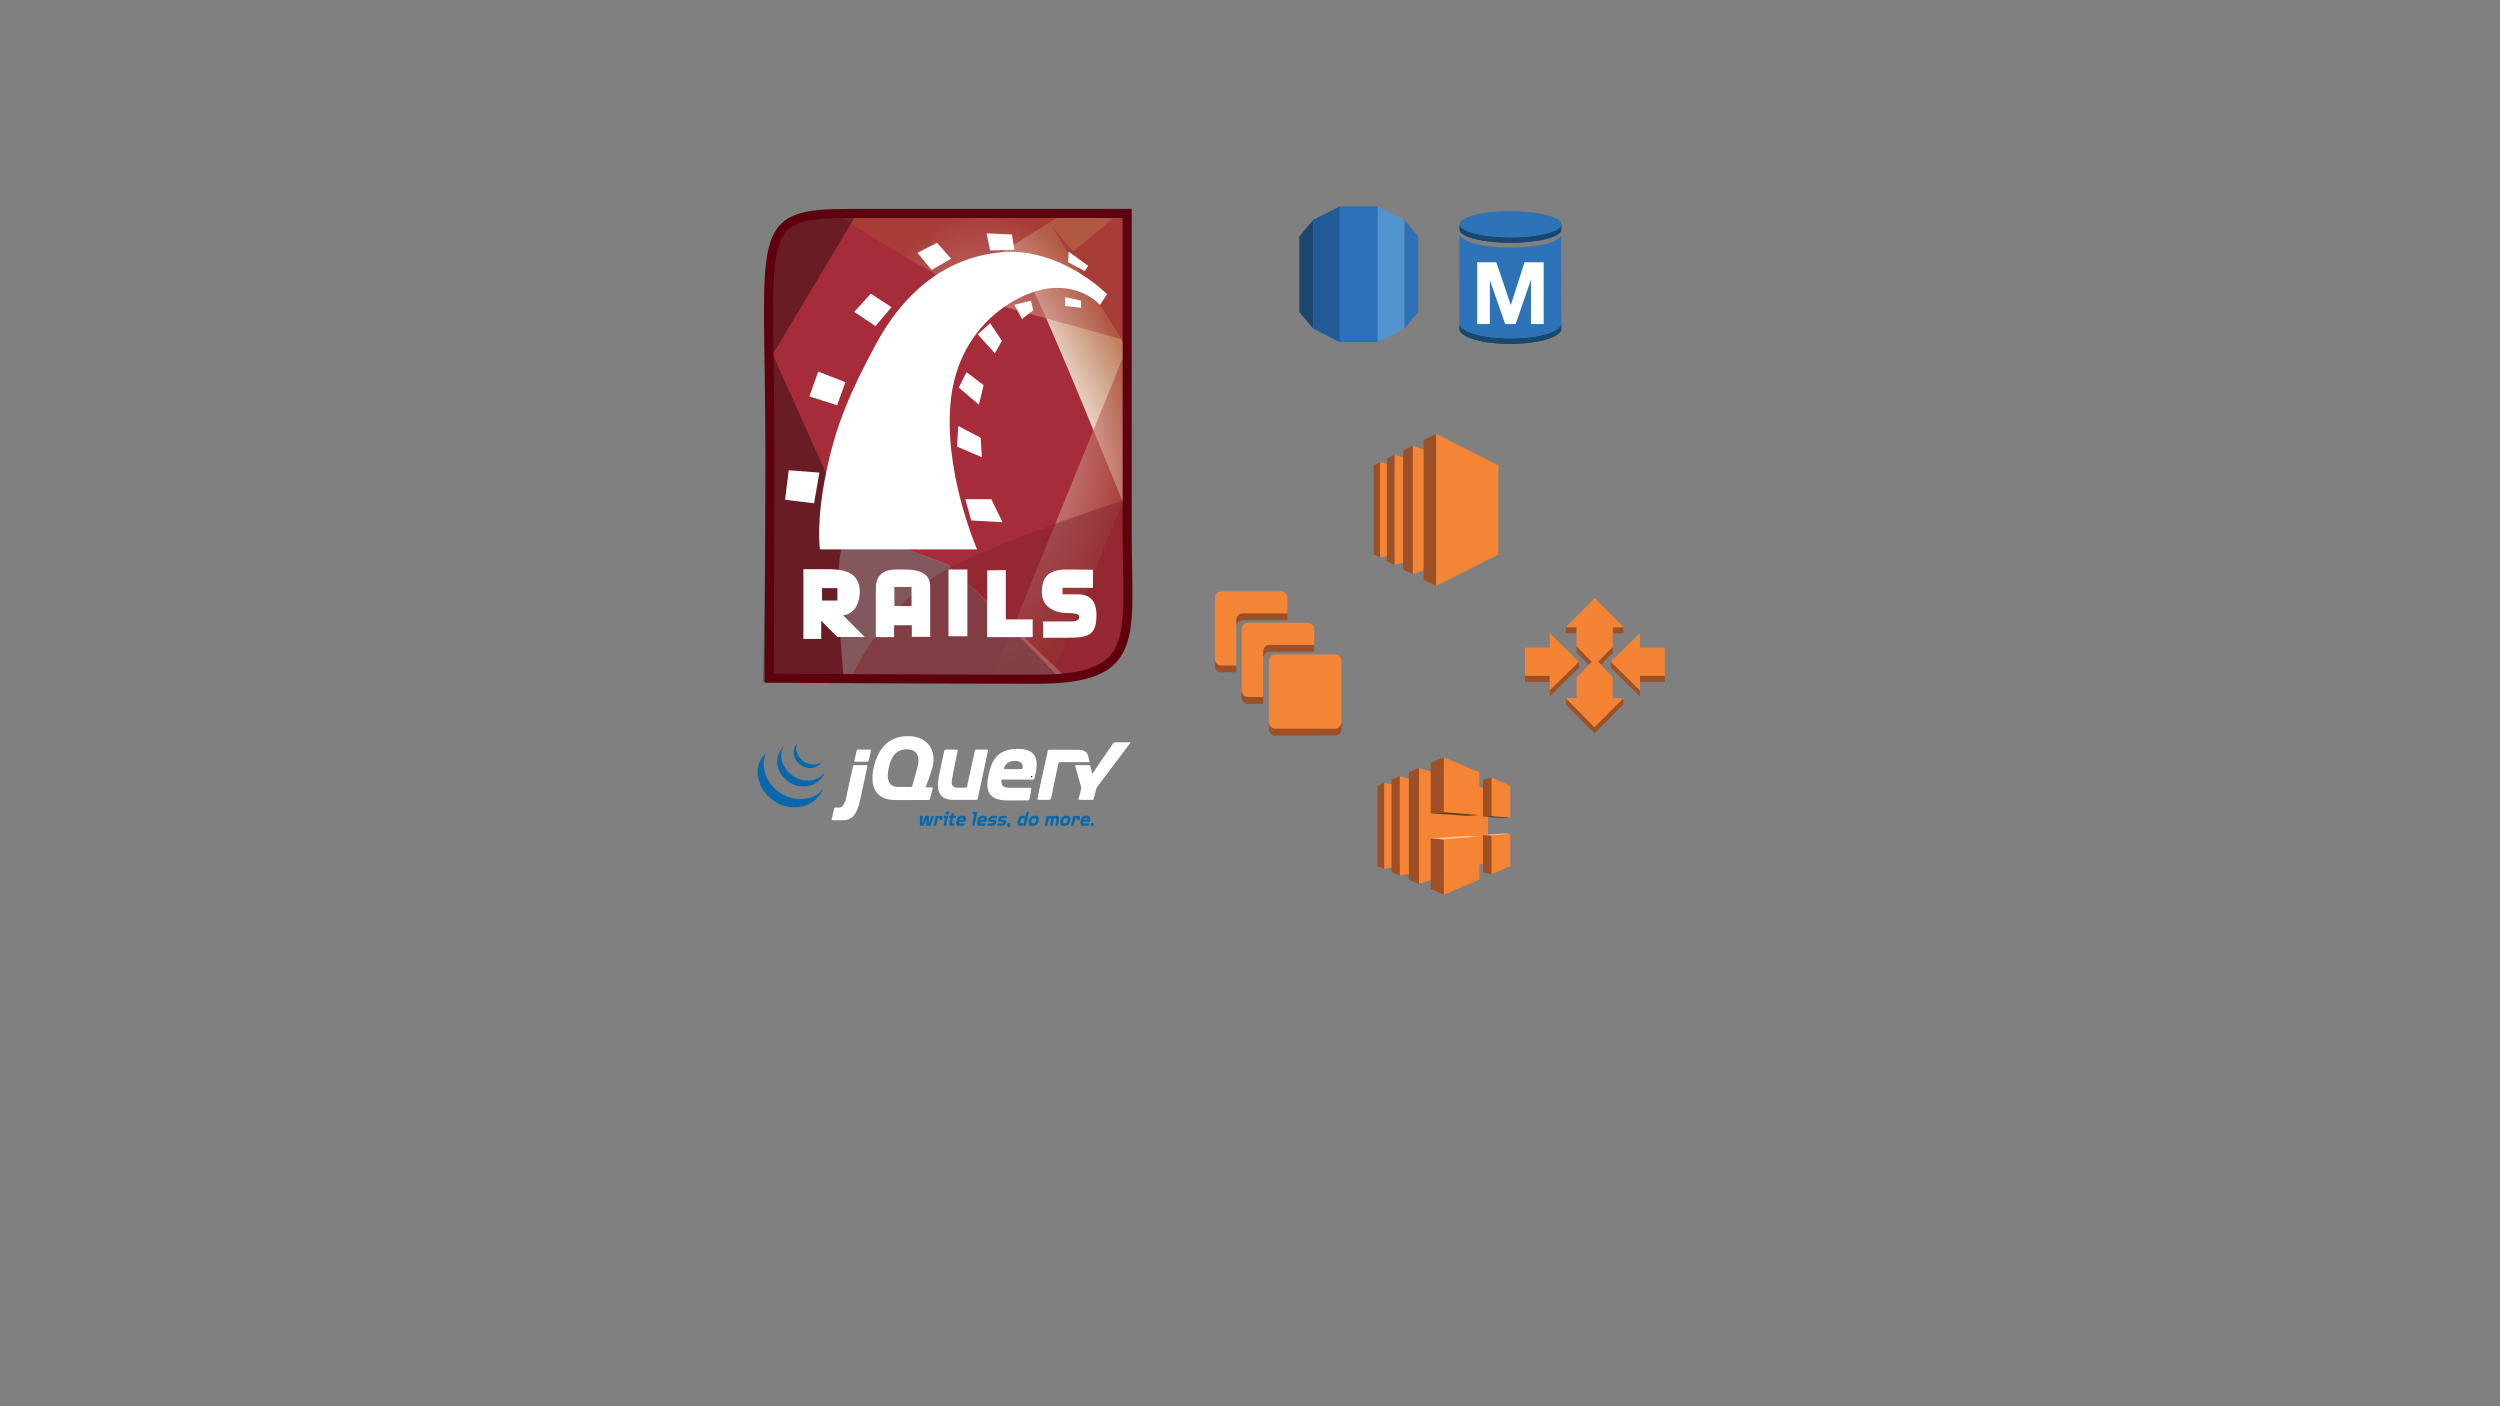 <?xml version="1.0" encoding="UTF-8" standalone="no"?>
<!-- Generator: Adobe Illustrator 13.0.0, SVG Export Plug-In . SVG Version: 6.00 Build 14948)  -->

<svg
   xmlns:dc="http://purl.org/dc/elements/1.1/"
   xmlns:cc="http://creativecommons.org/ns#"
   xmlns:rdf="http://www.w3.org/1999/02/22-rdf-syntax-ns#"
   xmlns:svg="http://www.w3.org/2000/svg"
   xmlns="http://www.w3.org/2000/svg"
   xmlns:sodipodi="http://sodipodi.sourceforge.net/DTD/sodipodi-0.dtd"
   xmlns:inkscape="http://www.inkscape.org/namespaces/inkscape"
   version="1.1"
   id="Layer_1"
   x="0px"
   y="0px"
   width="1280"
   height="720"
   viewBox="-68.5 -68.5 1280 720"
   enable-background="new -68.5 -68.5 397.5 673.5"
   xml:space="preserve"
   inkscape:version="0.91 r13725"
   sodipodi:docname="api-server-jquery.svg"><rect x="-68.5" y="-68.5" width="1280" height="720" fill="#808080" stroke="none"/><defs
     id="defs465"><linearGradient
       id="path3947_1_"
       gradientUnits="userSpaceOnUse"
       x1="-141.969"
       y1="1281.493"
       x2="-113.524"
       y2="1296.391"
       gradientTransform="matrix(1,0,0,-1,563.085,1821.03)"><stop
         offset="0"
         style="stop-color:#FFFFFF"
         id="stop293" /><stop
         offset="1"
         style="stop-color:#C0815E"
         id="stop295" /></linearGradient><radialGradient
       id="path3934_1_"
       cx="-158.798"
       cy="1311.47"
       r="48.53"
       gradientTransform="matrix(1,0,0,-1.582,563.085,2630.566)"
       gradientUnits="userSpaceOnUse"><stop
         offset="0"
         style="stop-color:#FFFFFF"
         id="stop300" /><stop
         offset="1"
         style="stop-color:#A94436"
         id="stop302" /></radialGradient></defs><sodipodi:namedview
     pagecolor="#000000"
     bordercolor="#666666"
     borderopacity="1"
     objecttolerance="10"
     gridtolerance="10"
     guidetolerance="10"
     inkscape:pageopacity="0"
     inkscape:pageshadow="2"
     inkscape:window-width="1373"
     inkscape:window-height="892"
     id="namedview463"
     showgrid="false"
     inkscape:zoom="0.95833333"
     inkscape:cx="640"
     inkscape:cy="360"
     inkscape:window-x="208"
     inkscape:window-y="130"
     inkscape:window-maximized="0"
     inkscape:current-layer="Layer_1"
     showguides="true"
     inkscape:guide-bbox="true" /><g
     id="g3519"
     transform="matrix(0.781,0,0,0.781,250.004,8.156)"><g
       transform="matrix(1.554,0,0,1.554,-265.751,-50.395)"
       id="g4613"><rect
         style="fill:#9d5125"
         x="569.146"
         y="233.872"
         pointer-events="none"
         width="4.53"
         height="2.56"
         id="rect61" /><rect
         style="fill:#9d5125"
         x="588.906"
         y="233.872"
         pointer-events="none"
         width="4.521"
         height="2.56"
         id="rect63" /><path
         inkscape:connector-curvature="0"
         style="fill:#9d5125"
         pointer-events="none"
         d="m 588.906,242.092 0,2.562 -6.119,6.33 0,-2.57 6.119,-6.322 z"
         id="path65" /><path
         inkscape:connector-curvature="0"
         style="fill:#9d5125"
         pointer-events="none"
         d="m 580.066,248.412 0,2.57 -6.39,-6.53 0,-2.57 6.39,6.53 z"
         id="path67" /><rect
         style="fill:#9d5125"
         x="600.396"
         y="254.362"
         pointer-events="none"
         width="10.49"
         height="2.57"
         id="rect69" /><rect
         style="fill:#9d5125"
         x="551.886"
         y="254.362"
         pointer-events="none"
         width="10.49"
         height="2.57"
         id="rect71" /><path
         inkscape:connector-curvature="0"
         style="fill:#9d5125"
         pointer-events="none"
         d="m 600.396,260.502 0,2.57 -12.32,-12.15 0,-2.57 12.32,12.15 z"
         id="path73" /><path
         inkscape:connector-curvature="0"
         style="fill:#f48334"
         pointer-events="none"
         d="m 562.376,236.342 12.32,12.14 -12.32,12.02 0,-6.14 -10.49,0 0,-11.89 10.49,0 0,-6.13 z"
         id="path75" /><path
         inkscape:connector-curvature="0"
         style="fill:#9d5125"
         pointer-events="none"
         d="m 574.696,248.482 0,2.57 -12.32,12.021 0,-2.57 12.32,-12.021 z"
         id="path77" /><path
         inkscape:connector-curvature="0"
         style="fill:#f48334"
         pointer-events="none"
         d="m 600.396,236.342 0,6.14 10.49,0 0,11.88 -10.49,0 0,6.14 -12.32,-12.15 12.32,-12.01 z"
         id="path79" /><path
         inkscape:connector-curvature="0"
         style="fill:#9d5125"
         pointer-events="none"
         d="m 593.436,263.812 0,2.57 -12.21,12.24 -0.57,-3.14 12.78,-11.67 z"
         id="path81" /><path
         inkscape:connector-curvature="0"
         style="fill:#9d5125"
         pointer-events="none"
         d="m 581.226,276.062 0,2.56 -12.08,-12.24 0,-2.57 12.08,12.25 z"
         id="path83" /><path
         inkscape:connector-curvature="0"
         style="fill:#f48334"
         pointer-events="none"
         d="m 581.356,221.622 12.08,12.25 -4.53,0 0,8.22 -6.119,6.32 6.119,6.5 0,8.9 4.53,0 -12.21,12.25 -12.08,-12.25 4.53,0 0,-8.8 6.39,-6.6 -6.39,-6.53 0,-8.01 -4.53,0 12.21,-12.25 z"
         id="path85" /></g><g
       transform="matrix(1.659,0,0,1.659,-349.438,76.093)"
       id="g4582"><path
         inkscape:connector-curvature="0"
         style="fill:#9d5025"
         pointer-events="none"
         d="m 492.506,182.922 0,2.7 -23.71,0 -0.99,-3.54 24.7,0.84 z"
         id="path145" /><path
         inkscape:connector-curvature="0"
         style="fill:#9d5025"
         pointer-events="none"
         d="m 473.556,137.342 0,2.69 -17.63,0 -2.47,-3.4 20.1,0.71 z"
         id="path147" /><path
         inkscape:connector-curvature="0"
         style="fill:#9d5025"
         pointer-events="none"
         d="m 455.926,137.342 0,2.69 c -0.97,0 -1.83,0.56 -2.26,1.36 l 0,-2.7 c 0.43,-0.8 1.29,-1.35 2.26,-1.35"
         id="path149" /><path
         inkscape:connector-curvature="0"
         style="fill:#9d5025"
         pointer-events="none"
         d="m 453.666,138.692 0,2.7 c -0.08,0.14 -0.15,0.29 -0.2,0.45 l 0,-2.688 c 0.05,-0.162 0.12,-0.312 0.2,-0.462"
         id="path151" /><path
         inkscape:connector-curvature="0"
         style="fill:#9d5025"
         pointer-events="none"
         d="m 453.466,139.152 0,2.688 c -0.04,0.14 -0.08,0.271 -0.1,0.41 l 0,-2.69 c 0.02,-0.138 0.06,-0.278 0.1,-0.408"
         id="path153" /><path
         inkscape:connector-curvature="0"
         style="fill:#9d5025"
         pointer-events="none"
         d="m 453.366,139.562 0,2.7 c -0.02,0.11 -0.02,0.24 -0.02,0.36 l 0,-2.69 c 0,-0.13 0.01,-0.25 0.02,-0.37"
         id="path155" /><path
         inkscape:connector-curvature="0"
         style="fill:#9d5025"
         pointer-events="none"
         d="m 455.926,137.342 0,2.69 c -1.42,0 -2.58,1.17 -2.58,2.59 l 0,-2.69 c 0,-1.42 1.16,-2.59 2.58,-2.59 z"
         id="path157" /><path
         inkscape:connector-curvature="0"
         style="fill:#9d5025"
         pointer-events="none"
         d="m 484.156,149.802 0,2.69 -17.81,0 -1.51,-3.07 19.32,0.38 z"
         id="path159" /><path
         inkscape:connector-curvature="0"
         style="fill:#9d5025"
         pointer-events="none"
         d="m 466.526,149.802 0,2.69 c -0.97,0 -1.82,0.55 -2.25,1.35 l 0,-2.7 c 0.43,-0.8 1.28,-1.34 2.25,-1.34"
         id="path161" /><path
         inkscape:connector-curvature="0"
         style="fill:#9d5025"
         pointer-events="none"
         d="m 464.276,151.142 0,2.7 c -0.08,0.14 -0.15,0.3 -0.2,0.45 l 0,-2.69 c 0.05,-0.16 0.12,-0.31 0.2,-0.46"
         id="path163" /><path
         inkscape:connector-curvature="0"
         style="fill:#9d5025"
         pointer-events="none"
         d="m 464.076,151.602 0,2.69 c -0.04,0.14 -0.08,0.28 -0.1,0.43 l 0,-2.7 c 0.02,-0.14 0.06,-0.28 0.1,-0.42"
         id="path165" /><path
         inkscape:connector-curvature="0"
         style="fill:#9d5025"
         pointer-events="none"
         d="m 463.976,152.022 0,2.7 c -0.02,0.12 -0.03,0.24 -0.03,0.37 l 0,-2.688 c 0,-0.132 0.01,-0.262 0.03,-0.382"
         id="path167" /><path
         inkscape:connector-curvature="0"
         style="fill:#9d5025"
         pointer-events="none"
         d="m 466.526,149.802 0,2.69 c -1.42,0 -2.58,1.17 -2.58,2.6 l 0,-2.688 c 0,-1.442 1.16,-2.602 2.58,-2.602 z"
         id="path169" /><path
         inkscape:connector-curvature="0"
         style="fill:#9d5025"
         pointer-events="none"
         d="m 453.346,157.942 0,2.688 -5.89,0 -0.92,-3.27 6.81,0.582 z"
         id="path171" /><path
         inkscape:connector-curvature="0"
         style="fill:#9d5025"
         pointer-events="none"
         d="m 447.456,157.942 0,2.688 c -1.41,0 -2.57,-1.15 -2.57,-2.58 l 0,-2.68 c 0,1.432 1.16,2.572 2.57,2.572"
         id="path173" /><path
         inkscape:connector-curvature="0"
         style="fill:#9d5025"
         pointer-events="none"
         d="m 447.456,157.942 0,2.688 c -1.41,0 -2.57,-1.15 -2.57,-2.58 l 0,-2.68 c 0,1.432 1.16,2.572 2.57,2.572 z"
         id="path175" /><rect
         style="fill:#9d5025"
         x="457.876"
         y="170.402"
         pointer-events="none"
         width="6.07"
         height="2.7"
         id="rect177" /><path
         inkscape:connector-curvature="0"
         style="fill:#9d5025"
         pointer-events="none"
         d="m 458.066,170.402 0,2.688 c -1.42,0 -2.57,-1.149 -2.57,-2.58 l 0,-2.7 c 0,1.432 1.15,2.592 2.57,2.592"
         id="path179" /><path
         inkscape:connector-curvature="0"
         style="fill:#9d5025"
         pointer-events="none"
         d="m 458.066,170.402 0,2.688 c -1.42,0 -2.57,-1.149 -2.57,-2.58 l 0,-2.7 c 0,1.432 1.15,2.592 2.57,2.592 z"
         id="path181" /><path
         inkscape:connector-curvature="0"
         style="fill:#9d5125"
         pointer-events="none"
         d="m 468.796,182.922 0,2.7 c -1.42,0 -2.57,-1.17 -2.57,-2.59 l 0,-2.69 c 0,1.42 1.15,2.58 2.57,2.58"
         id="path183" /><path
         inkscape:connector-curvature="0"
         style="fill:#9d5125"
         pointer-events="none"
         d="m 468.796,182.922 0,2.7 c -1.42,0 -2.57,-1.17 -2.57,-2.59 l 0,-2.69 c 0,1.42 1.15,2.58 2.57,2.58 z"
         id="path185" /><path
         inkscape:connector-curvature="0"
         style="fill:#9d5025"
         pointer-events="none"
         d="m 494.886,180.342 0,2.69 c 0,0.13 -0.01,0.25 -0.03,0.37 l 0,-2.69 c 0.02,-0.12 0.03,-0.25 0.03,-0.37"
         id="path187" /><path
         inkscape:connector-curvature="0"
         style="fill:#9d5025"
         pointer-events="none"
         d="m 494.856,180.712 0,2.69 c -0.02,0.14 -0.05,0.28 -0.09,0.42 l 0,-2.7 c 0.04,-0.13 0.07,-0.27 0.09,-0.41"
         id="path189" /><path
         inkscape:connector-curvature="0"
         style="fill:#9d5025"
         pointer-events="none"
         d="m 494.766,181.122 0,2.7 c -0.05,0.16 -0.12,0.31 -0.2,0.45 l 0,-2.69 c 0.08,-0.15 0.15,-0.3 0.2,-0.46"
         id="path191" /><path
         inkscape:connector-curvature="0"
         style="fill:#9d5025"
         pointer-events="none"
         d="m 494.566,181.582 0,2.69 c -0.43,0.8 -1.27,1.35 -2.24,1.35 l 0,-2.7 c 0.97,0 1.81,-0.54 2.24,-1.34"
         id="path193" /><path
         inkscape:connector-curvature="0"
         style="fill:#9d5025"
         pointer-events="none"
         d="m 494.886,180.342 0,2.69 c 0,1.42 -1.15,2.59 -2.56,2.59 l 0,-2.7 c 1.41,0 2.56,-1.16 2.56,-2.58 z"
         id="path195" /><path
         inkscape:connector-curvature="0"
         style="fill:#f58536"
         pointer-events="none"
         d="m 470.986,128.622 c 1.42,0 2.57,1.15 2.57,2.58 l 0,6.14 -17.63,0 c -1.42,0 -2.58,1.17 -2.58,2.59 l 0,18.01 -5.89,0 c -1.41,0 -2.57,-1.141 -2.57,-2.57 l 0,-24.17 c 0,-1.43 1.16,-2.58 2.57,-2.58 l 23.53,0 z"
         id="path197" /><path
         inkscape:connector-curvature="0"
         style="fill:#f58536"
         pointer-events="none"
         d="m 481.596,141.082 c 1.41,0 2.56,1.16 2.56,2.58 l 0,6.14 -17.63,0 c -1.42,0 -2.58,1.16 -2.58,2.6 l 0,18 -5.88,0 c -1.42,0 -2.58,-1.16 -2.58,-2.59 l 0,-24.15 c 0,-1.42 1.16,-2.58 2.58,-2.58 l 23.53,0 z"
         id="path199" /><path
         inkscape:connector-curvature="0"
         style="fill:#f58536"
         pointer-events="none"
         d="m 492.326,153.602 c 1.41,0 2.56,1.16 2.56,2.57 l 0,24.17 c 0,1.42 -1.15,2.58 -2.56,2.58 l -23.53,0 c -1.42,0 -2.57,-1.16 -2.57,-2.58 l 0,-24.17 c 0,-1.41 1.15,-2.57 2.57,-2.57 l 23.53,0 z"
         id="path201" /></g><g
       transform="matrix(1.554,0,0,1.554,-365.485,-89.098)"
       id="g4628"><path
         inkscape:connector-curvature="0"
         style="fill:#f58435"
         pointer-events="none"
         d="m 600.527,357.822 -29.15,9.149 0,-48.849 29.15,9.16 0,30.54 z"
         id="path203" /><path
         inkscape:connector-curvature="0"
         style="fill:#f58435"
         pointer-events="none"
         d="m 563.246,359.513 -6.57,1.27 0,-36.32 6.57,1.27 0,33.78 z"
         id="path205" /><path
         inkscape:connector-curvature="0"
         style="fill:#f58435"
         pointer-events="none"
         d="m 571.376,361.622 -8.13,1.98 0,-41.96 8.13,1.98 0,38 z"
         id="path207" /><path
         inkscape:connector-curvature="0"
         style="fill:#9d5025"
         pointer-events="none"
         d="m 567.106,319.952 4.271,-1.83 0,49 -4.271,-1.83 0,-45.34 z"
         id="path209" /><path
         inkscape:connector-curvature="0"
         style="fill:#9d5025"
         pointer-events="none"
         d="m 559.796,323.122 3.45,-1.48 0,41.961 -3.45,-1.48 0,-39.001 z"
         id="path211" /><path
         inkscape:connector-curvature="0"
         style="fill:#9d5025"
         pointer-events="none"
         d="m 556.676,324.462 -2.79,1.2 0,33.92 2.79,1.2 0,-36.32 z"
         id="path213" /><path
         inkscape:connector-curvature="0"
         style="fill:#9d5025"
         pointer-events="none"
         d="m 581.886,336.782 0,-23.16 -5.58,2.391 0,21.26 5.58,-0.491 z"
         id="path215" /><path
         inkscape:connector-curvature="0"
         style="fill:#9d5025"
         pointer-events="none"
         d="m 576.306,347.832 0,21.399 5.58,2.391 0,-23.3 -5.58,-0.49 z"
         id="path217" /><path
         inkscape:connector-curvature="0"
         style="fill:#f58435"
         pointer-events="none"
         d="m 596.825,338.042 0,-18.01 -14.939,-6.41 0,23.16 14.939,1.26 z"
         id="path219" /><path
         inkscape:connector-curvature="0"
         style="fill:#f58435"
         pointer-events="none"
         d="m 581.886,348.322 0,23.3 14.939,-6.41 0,-18.16 -14.939,1.27 z"
         id="path221" /><path
         inkscape:connector-curvature="0"
         style="fill:#f58435"
         pointer-events="none"
         d="m 609.886,339.172 0,-13.51 -7.96,-3.45 0,16.26 7.96,0.7 z"
         id="path223" /><path
         inkscape:connector-curvature="0"
         style="fill:#f58435"
         pointer-events="none"
         d="m 601.926,346.632 0,16.4 7.96,-3.45 0,-13.649 -7.96,0.699 z"
         id="path225" /><path
         inkscape:connector-curvature="0"
         style="fill:#6b3b19"
         pointer-events="none"
         d="m 596.825,338.042 -5.5,0.29 -15.02,-1.06 5.58,-0.49 14.94,1.26 z"
         id="path227" /><path
         inkscape:connector-curvature="0"
         style="fill:#fbbf92"
         pointer-events="none"
         d="m 596.825,347.052 -5.17,-0.279 -15.35,1.06 5.33,0.49 15.19,-1.271 z"
         id="path229" /><path
         inkscape:connector-curvature="0"
         style="fill:#9d5025"
         pointer-events="none"
         d="m 598.386,322.981 3.54,-0.77 0,16.26 -3.54,0.211 0,-15.701 z"
         id="path231" /><path
         inkscape:connector-curvature="0"
         style="fill:#9d5025"
         pointer-events="none"
         d="m 598.386,362.263 3.54,0.77 0,-16.4 -3.54,-0.211 0,15.841 z"
         id="path233" /><path
         inkscape:connector-curvature="0"
         style="fill:#fbbf92"
         pointer-events="none"
         d="m 609.886,345.933 -3.2,-0.141 -8.3,0.63 3.54,0.21 7.96,-0.699 z"
         id="path235" /><path
         inkscape:connector-curvature="0"
         style="fill:#6b3b19"
         pointer-events="none"
         d="m 609.886,339.172 -3.2,0.14 -8.3,-0.629 3.54,-0.211 7.96,0.7 z"
         id="path237" /></g><path
       id="path291"
       d="m 548.99,59.039 0,0.093 -0.047,-0.062 0.047,-0.031 z"
       pointer-events="none"
       style="fill:#19486f"
       inkscape:connector-curvature="0" /><path
       id="path293"
       d="m 615.773,48.844 0,3.559 c 0,0.109 0,0.218 -0.015,0.342 l 0,-3.544 c 0.015,-0.124 0.015,-0.233 0.015,-0.357"
       pointer-events="none"
       style="fill:#19486f"
       inkscape:connector-curvature="0" /><path
       id="path295"
       d="m 615.758,49.201 0,3.544 c -0.015,0.124 -0.062,0.249 -0.109,0.404 l 0,-3.544 c 0.047,-0.124 0.093,-0.28 0.109,-0.404"
       pointer-events="none"
       style="fill:#19486f"
       inkscape:connector-curvature="0" /><path
       id="path297"
       d="m 615.649,49.605 0,3.544 c -0.062,0.171 -0.14,0.357 -0.233,0.544 l 0,-3.559 c 0.093,-0.187 0.171,-0.342 0.233,-0.528"
       pointer-events="none"
       style="fill:#19486f"
       inkscape:connector-curvature="0" /><path
       id="path299"
       d="m 615.416,50.134 0,3.559 c -2.425,4.134 -16.272,7.305 -32.994,7.305 -18.402,0 -33.353,-3.87 -33.353,-8.595 l 0,-3.559 c 0,4.756 14.951,8.626 33.353,8.626 16.721,0 30.569,-3.202 32.994,-7.336"
       pointer-events="none"
       style="fill:#19486f"
       inkscape:connector-curvature="0" /><path
       id="path301"
       d="m 615.773,48.844 0,3.559 c 0,4.725 -14.92,8.595 -33.353,8.595 -18.402,0 -33.353,-3.87 -33.353,-8.595 l 0,-3.559 c 0,4.756 14.951,8.626 33.353,8.626 18.433,0 33.353,-3.87 33.353,-8.626 z"
       pointer-events="none"
       style="fill:#19486f"
       inkscape:connector-curvature="0" /><path
       id="path303"
       d="m 582.421,40.233 c 18.433,0 33.353,3.839 33.353,8.61 0,4.756 -14.92,8.626 -33.353,8.626 -18.402,0 -33.353,-3.87 -33.353,-8.626 0,-4.771 14.951,-8.61 33.353,-8.61 z"
       pointer-events="none"
       style="fill:#2e73b7"
       inkscape:connector-curvature="0" /><path
       id="path305"
       d="m 615.711,113.855 0,3.544 c 0,0.14 -0.015,0.28 -0.033,0.42 l 0,-3.528 c 0.017,-0.14 0.033,-0.295 0.033,-0.435"
       pointer-events="none"
       style="fill:#19486f"
       inkscape:connector-curvature="0" /><path
       id="path307"
       d="m 615.679,114.29 0,3.528 c -0.031,0.186 -0.076,0.389 -0.155,0.575 l 0,-3.559 c 0.081,-0.187 0.11,-0.357 0.155,-0.544"
       pointer-events="none"
       style="fill:#19486f"
       inkscape:connector-curvature="0" /><path
       id="path309"
       d="m 615.525,114.834 0,3.559 c -0.078,0.218 -0.155,0.435 -0.28,0.653 l 0,-3.528 c 0.124,-0.233 0.202,-0.451 0.28,-0.684"
       pointer-events="none"
       style="fill:#19486f"
       inkscape:connector-curvature="0" /><path
       id="path311"
       d="m 615.245,115.518 0,3.528 c -2.689,4.678 -16.414,8.237 -32.933,8.237 -18.417,0 -33.353,-4.414 -33.353,-9.838 l 0,-3.559 c 0,5.44 14.936,9.838 33.353,9.838 16.521,0 30.244,-3.528 32.933,-8.206"
       pointer-events="none"
       style="fill:#19486f"
       inkscape:connector-curvature="0" /><path
       id="path313"
       d="m 615.711,113.855 0,3.544 c -0.033,5.471 -14.982,9.885 -33.399,9.885 -18.417,0 -33.353,-4.414 -33.353,-9.838 l 0,-3.559 c 0,5.44 14.936,9.838 33.353,9.838 18.417,0 33.367,-4.398 33.399,-9.869 z"
       pointer-events="none"
       style="fill:#19486f"
       inkscape:connector-curvature="0" /><path
       id="path315"
       d="m 615.679,55.853 c -1.863,5.16 -14.934,8.253 -33.368,8.253 -18.355,0 -30.913,-3.512 -33.319,-8.517 l -0.033,58.297 c 0,5.44 14.936,9.838 33.353,9.838 18.419,0 33.368,-4.398 33.399,-9.869 l -0.033,-58.002 z"
       pointer-events="none"
       style="fill:#2e73b7"
       inkscape:connector-curvature="0" /><path
       id="path317"
       d="m 560.569,73.788 12.527,0 9.465,27.835 0.124,0 8.937,-27.835 12.542,0 0,40.502 -8.33,0 0,-28.706 -0.124,0 -9.916,28.706 -6.869,0 -9.9,-28.426 -0.124,0 0,28.426 -8.33,0 0,-40.502 z"
       pointer-events="none"
       style="fill:#ffffff"
       inkscape:connector-curvature="0" /><g
       transform="matrix(1.554,0,0,1.554,-311.897,15.101)"
       id="g4708"><g
         transform="matrix(0.371,0,0,0.371,386.089,86.471)"
         id="g4872"><path
           style="opacity:1;fill:#f58536"
           inkscape:connector-curvature="0"
           pointer-events="none"
           d="m 378.675,200.632 -16.547,3.818 0,-108.382 16.547,3.818 0,100.745 z"
           id="path27-1" /><path
           style="opacity:1;fill:#f58536"
           inkscape:connector-curvature="0"
           pointer-events="none"
           d="m 399.329,207.045 -20.653,5.932 0,-125.265 20.653,5.908 0,113.425 z"
           id="path29-8" /><path
           style="opacity:1;fill:#f58536"
           inkscape:connector-curvature="0"
           pointer-events="none"
           d="m 425.866,213.601 -26.537,9.822 0,-146.158 26.537,9.798 0,126.537 z"
           id="path31-1" /><path
           style="opacity:1;fill:#f58536"
           inkscape:connector-curvature="0"
           pointer-events="none"
           d="m 496.711,200.969 -70.846,35.807 0,-172.911 70.846,35.807 0,101.297 z"
           id="path33-2" /><path
           style="opacity:1;fill:#9d5025"
           inkscape:connector-curvature="0"
           pointer-events="none"
           d="m 411.721,70.997 14.145,-7.133 0,172.911 -14.145,-7.133 0,-158.646 z"
           id="path35" /><path
           style="opacity:1;fill:#9d5025"
           inkscape:connector-curvature="0"
           pointer-events="none"
           d="m 388.402,82.789 10.927,-5.524 0,146.11 -10.927,-5.524 0,-135.063 z"
           id="path37-8" /><path
           style="opacity:1;fill:#9d5025"
           inkscape:connector-curvature="0"
           pointer-events="none"
           d="m 369.958,92.107 8.718,-4.419 0,125.265 -8.718,-4.419 0,-116.427 z"
           id="path39-0" /><path
           style="opacity:1;fill:#9d5025"
           inkscape:connector-curvature="0"
           pointer-events="none"
           d="m 362.129,96.069 -7.109,3.578 0,101.345 7.109,3.578 0,-108.502 z"
           id="path41-6" /></g></g><g
       transform="matrix(0.515,0,0,0.515,22.464,-119.481)"
       id="g4960"><path
         id="path75-4"
         d="m 818.518,438.722 17.723,21.062 0,-138.615 -17.723,21.035 0,96.518 z"
         pointer-events="none"
         inkscape:connector-curvature="0"
         style="opacity:1;fill:#1a476f" /><path
         id="path77-3"
         d="m 836.242,459.781 33.838,17.149 0.024,-172.911 -33.862,17.099 0,138.663 z"
         pointer-events="none"
         inkscape:connector-curvature="0"
         style="opacity:1;fill:#205b98" /><path
         id="path79-4"
         d="m 969.816,342.204 -17.723,-21.038 0,138.615 17.723,-21.062 0,-96.516 z"
         pointer-events="none"
         inkscape:connector-curvature="0"
         style="opacity:1;fill:#2d72b8" /><path
         id="path81-7"
         d="m 918.233,476.93 33.862,-17.149 0,-138.663 -33.888,-17.099 0.026,172.911 z"
         pointer-events="none"
         inkscape:connector-curvature="0"
         style="opacity:1;fill:#5294cf" /><rect
         id="rect83"
         height="172.911"
         width="48.129"
         pointer-events="none"
         y="304.019"
         x="870.101"
         style="opacity:1;fill:#2d72b8" /></g></g><g
     id="g287"
     transform="matrix(1.543,0,0,1.543,233.569,-26.301)"><g
       id="layer1"
       transform="translate(-273.273,-435.955)"
       inkscape:groupmode="layer"
       inkscape:label="Red1"><path
         id="path3907"
         sodipodi:nodetypes="cszcszc"
         inkscape:connector-curvature="0"
         d="m 332.735,633.647 c 0,0 0.238,-37.322 0.238,-75.263 0,-73.488 -6.192,-78.962 26.781,-78.962 32.973,0 91.779,0 91.779,0 0,0 0,71.106 0,106 0,34.895 6.522,48.564 -30.148,48.564 -36.67,0 -88.65,-0.339 -88.65,-0.339 l 0,0 z"
         style="fill:#a62c39" /></g><g
       id="layer4"
       transform="translate(-273.273,-435.955)"
       inkscape:groupmode="layer"
       inkscape:label="Red2"><linearGradient
         id="linearGradient3531"
         gradientUnits="userSpaceOnUse"
         x1="-141.969"
         y1="1281.493"
         x2="-113.524"
         y2="1296.391"
         gradientTransform="matrix(1,0,0,-1,563.085,1821.03)"><stop
           offset="0"
           style="stop-color:#FFFFFF"
           id="stop3533" /><stop
           offset="1"
           style="stop-color:#C0815E"
           id="stop3535" /></linearGradient><path
         id="path3947"
         inkscape:connector-curvature="0"
         d="m 408.404,493.286 c 0,0 5.881,1.177 10.979,9.802 5.097,8.626 32.149,75.67 32.149,75.67 l 0,-54.498 -25.093,-40.775 7.058,8.626 13.33,-10.978 -17.251,-1.177 -21.172,13.33 z"
         style="fill:url(#path3947_1_)" /></g><g
       id="layer3"
       transform="translate(-273.273,-435.955)"
       inkscape:groupmode="layer"
       inkscape:label="Red3"><radialGradient
         id="radialGradient3539"
         cx="-158.798"
         cy="1311.47"
         r="48.53"
         gradientTransform="matrix(1,0,0,-1.582,563.085,2630.566)"
         gradientUnits="userSpaceOnUse"><stop
           offset="0"
           style="stop-color:#FFFFFF"
           id="stop3541" /><stop
           offset="1"
           style="stop-color:#A94436"
           id="stop3543" /></radialGradient><path
         id="path3934"
         inkscape:connector-curvature="0"
         enable-background="new    "
         d="m 356.258,480.348 c 0,0 38.815,25.876 57.635,30.974 18.819,5.097 38.423,10.585 38.423,10.585 l -44.696,109.78 19.212,0.784 25.092,-61.947 -0.783,-90.568 -94.883,0.392 z"
         style="opacity:0.668;fill:url(#path3934_1_)" /><path
         id="path3960"
         sodipodi:nodetypes="cccscc"
         inkscape:connector-curvature="0"
         d="m 392.33,596.008 40.377,38.835 -75.272,-1.588 c 0,0 -2.352,-23.916 -1.568,-36.463 0.784,-12.546 4.705,-12.546 4.705,-12.546 l 31.758,11.762 z"
         style="fill:#ffffff;fill-opacity:0.44" /></g><g
       id="layer5"
       transform="translate(-273.273,-435.955)"
       inkscape:groupmode="layer"
       inkscape:label="Red4"><path
         id="path3958"
         sodipodi:nodetypes="cccccccccc"
         inkscape:connector-curvature="0"
         d="m 429.576,634.04 -36.463,-37.639 -33.326,-12.547 -25.876,-57.634 27.445,-45.872 -18.427,-0.784 -7.449,7.057 -2.745,5.489 -1.96,142.714 98.801,-0.784 z"
         style="fill-opacity:0.362" /><path
         id="path3962"
         inkscape:connector-curvature="0"
         enable-background="new    "
         d="m 451.924,574.052 c 0,0 -36.854,11.763 -58.811,22.74 -21.956,10.979 -33.718,37.639 -33.718,37.639 0,0 47.048,-2.353 64.691,-1.568 17.643,0.785 25.877,0.784 27.445,-23.916 1.568,-24.7 0.393,-34.895 0.393,-34.895 l 0,0 z"
         style="opacity:0.5;fill:#83222d" /></g><g
       id="layer7"
       transform="translate(-273.273,-435.955)"
       inkscape:groupmode="layer"
       inkscape:label="RAILS"><path
         id="path3993"
         inkscape:connector-curvature="0"
         d="m 344.095,597.468 0,23.156 5.906,0 0,-6.031 5.375,5.375 9.062,0 -7.188,-7.188 c 0,0 5.17,-0.084 5.562,-7.562 0,-6.861 -5.177,-7.75 -11.156,-7.75 l -7.561,0 z m 6.187,6.282 5.094,0 0,4.125 -5.094,0 0,-4.125 z"
         style="fill:#ffffff" /><path
         id="path3997"
         inkscape:connector-curvature="0"
         d="m 375.845,597.562 c -3.234,-0.019 -7.719,0.281 -7.719,6.375 l 0,16.094 6.062,0 0,-3.938 5.875,0 0,3.844 6.094,0 0,-16.875 c 0,-5.293 -5.881,-5.5 -9.031,-5.5 -0.394,0 -0.82,0.003 -1.281,0 z m -1.563,5.813 5.688,0 0,6.344 -5.688,0 0,-6.344 z"
         style="fill:#ffffff" /><rect
         id="rect4001"
         x="392.231"
         y="597.577"
         width="6.272"
         height="22.152"
         style="fill:#ffffff" /><path
         id="path4003"
         inkscape:connector-curvature="0"
         d="m 405.072,597.871 0,22.152 15.094,0 0,-5.881 -8.919,0 0,-16.369 -6.175,0.098 z"
         style="fill:#ffffff" /><path
         id="path4005"
         sodipodi:nodetypes="ccccsssccsssssc"
         inkscape:connector-curvature="0"
         d="m 440.162,597.675 0,5.979 -10.096,0 0,2.156 c 0,0 2.059,0 4.312,0 2.253,0 6.959,-0.098 6.959,6.959 0,7.058 -3.234,7.45 -9.801,7.45 -6.568,0 -7.939,0 -7.939,0 l 0,-5.392 c 0,0 6.371,0 9.115,0 2.744,0 2.896,-0.894 2.896,-1.672 0,-0.778 -1.403,-1.141 -4.257,-1.141 -2.854,0 -8.146,-1.402 -8.146,-6.891 0,-5.489 2.744,-7.548 8.233,-7.548 5.489,0 8.724,0.099 8.724,0.1 l 0,0 z"
         style="fill:#ffffff" /></g><g
       id="layer6"
       transform="translate(-273.273,-435.955)"
       inkscape:groupmode="layer"
       inkscape:label="Logo (white part)"><path
         id="path3966"
         sodipodi:nodetypes="ccssccsszc"
         inkscape:connector-curvature="0"
         d="m 349.593,590.912 52.146,0 c 0,0 -11.566,-26.269 -8.626,-50.381 2.941,-24.112 21.956,-35.091 32.738,-36.267 10.781,-1.177 16.663,5.489 16.663,5.489 l 2.353,-3.529 c 0,0 -15.487,-15.683 -35.091,-13.918 -19.604,1.764 -33.13,14.702 -41.559,30.385 -8.43,15.684 -13.331,26.661 -16.663,43.128 -3.332,16.467 -1.961,25.093 -1.961,25.093 z"
         style="fill:#ffffff" /><path
         id="path3968"
         inkscape:connector-curvature="0"
         d="m 339.204,564.643 10.194,0.784 -1.765,10.193 -9.605,-1.176 1.176,-9.801 z"
         style="fill:#ffffff" /><path
         id="path3970"
         inkscape:connector-curvature="0"
         d="m 355.279,543.079 2.745,-7.645 -9.018,-3.529 -2.94,8.233 9.213,2.941 z"
         style="fill:#ffffff" /><path
         id="path3972"
         inkscape:connector-curvature="0"
         d="m 368.021,516.81 5.293,-6.272 -6.861,-4.509 -5.489,6.076 7.057,4.705 z"
         style="fill:#ffffff" /><path
         id="path3974"
         inkscape:connector-curvature="0"
         d="m 381.939,492.501 4.705,5.686 6.469,-3.725 -4.705,-5.293 -6.469,3.332 z"
         style="fill:#ffffff" /><path
         id="path3976"
         inkscape:connector-curvature="0"
         d="m 404.876,486.033 1.176,5.686 8.038,-0.196 -0.785,-5.097 -8.429,-0.393 z"
         style="fill:#ffffff" /><path
         id="path3978"
         inkscape:connector-curvature="0"
         d="m 432.125,492.11 -0.196,3.528 5.489,2.94 1.176,-1.764 -6.469,-4.704 z"
         style="fill:#ffffff" /><path
         id="path3980"
         inkscape:connector-curvature="0"
         d="m 430.948,507.205 0,2.94 5.293,0.588 0,-2.353 -5.293,-1.175 z"
         style="fill:#ffffff" /><path
         id="path3982"
         inkscape:connector-curvature="0"
         d="m 414.09,509.753 2.548,4.704 3.725,-2.94 -0.784,-3.137 -5.489,1.373 z"
         style="fill:#ffffff" /><path
         id="path3984"
         inkscape:connector-curvature="0"
         d="m 406.051,515.831 3.921,5.881 -2.353,4.116 -5.685,-6.272 4.117,-3.725 z"
         style="fill:#ffffff" /><path
         id="path3986"
         inkscape:connector-curvature="0"
         d="m 398.211,532.101 -2.549,5.097 6.665,5.686 1.568,-6.47 -5.684,-4.313 z"
         style="fill:#ffffff" /><path
         id="path3988"
         inkscape:connector-curvature="0"
         d="m 395.466,549.94 -0.392,6.861 8.233,3.529 -0.392,-6.47 -7.449,-3.92 z"
         style="fill:#ffffff" /><path
         id="path3990"
         inkscape:connector-curvature="0"
         d="m 397.818,574.249 1.961,7.058 10.39,0.588 -3.726,-7.646 -8.625,0 z"
         style="fill:#ffffff" /></g><g
       id="g3911"
       transform="translate(-273.273,-435.955)"
       inkscape:groupmode="layer"
       inkscape:label="Red.border"><path
         id="path3913"
         sodipodi:nodetypes="cszcszc"
         inkscape:connector-curvature="0"
         d="m 332.735,633.647 c 0,0 0.238,-37.322 0.238,-75.263 0,-73.488 -6.192,-78.962 26.781,-78.962 32.973,0 91.779,0 91.779,0 0,0 0,71.106 0,106 0,34.895 4.954,48.564 -30.148,48.564 -35.102,0 -88.65,-0.339 -88.65,-0.339 l 0,0 z"
         style="fill:none;stroke:#5e000e;stroke-width:3" /></g></g><g
     transform="matrix(1.326,0,0,1.326,-222.745,10.731)"
     id="g3579"><path
       d="m 470.396,237.172 10e-4,-0.001 -0.922,3.265 0.921,-3.264 0,0 z"
       id="path331"
       style="fill:#ffffff"
       inkscape:connector-curvature="0" /><path
       d="m 475.135,244.261 -1.016,-0.006 1.016,0.006 z"
       id="path333"
       style="fill:#131b28"
       inkscape:connector-curvature="0" /><path
       d="m 474.873,249.137 0,0 -6.081,0.022 6.081,-0.022 0,0 z"
       id="path335"
       style="fill:#131b28"
       inkscape:connector-curvature="0" /><path
       d="m 476.149,244.267 -1.016,-0.006 1.016,0.006 z"
       id="path337"
       style="fill:#131b28"
       inkscape:connector-curvature="0" /><path
       d="m 475.407,248.723 1.06,-4.041 -1.06,4.041 0,0 0,0 z"
       id="path339"
       style="fill:#131b28"
       inkscape:connector-curvature="0" /><path
       d="m 497.802,230.114 -1.974,9.279 1.974,-9.279 z"
       id="path341"
       style="fill:#ffffff"
       inkscape:connector-curvature="0" /><path
       d="m 492.728,230.114 -1.498,6.932 1.498,-6.932 0,0 z"
       id="path343"
       style="fill:#ffffff"
       inkscape:connector-curvature="0" /><path
       d="m 497.464,229.696 -4.221,0 c -0.234,0 -0.467,0.188 -0.517,0.417 l -1.499,6.933 -1.498,6.933 c -0.05,0.229 -0.282,0.416 -0.517,0.416 l -2.561,0 -0.427,0 c -2.955,0 -2.613,-2.044 -2.008,-4.845 0.006,-0.028 0.012,-0.056 0.018,-0.084 l 0.066,-0.353 c 0.005,-0.023 0.009,-0.045 0.013,-0.066 l 0.135,-0.719 0.145,-0.771 c 0.044,-0.232 0.111,-0.572 0.154,-0.785 l 0.682,-3.328 0.682,-3.329 c 0.047,-0.229 -0.106,-0.418 -0.341,-0.418 l -4.333,0 c -0.233,0 -0.466,0.188 -0.514,0.417 l -0.931,4.419 -0.932,4.419 c -0.001,0.001 -0.001,0.004 -0.002,0.006 l -0.086,0.411 c -1.073,4.898 -0.789,9.57 5.042,9.716 0.096,0.003 0.17,0.003 0.17,0.003 l 9.152,0 c 0.234,0 0.467,-0.188 0.516,-0.417 l 1.974,-9.279 1.974,-9.279 c 0.05,-0.229 -0.102,-0.417 -0.336,-0.417 l 0,0 z"
       id="path345"
       style="fill:#ffffff"
       inkscape:connector-curvature="0" /><path
       d="m 514.301,244.442 c 0.234,0 0.388,0.188 0.341,0.417 l -0.409,2.003"
       id="path347"
       style="fill:#131b28"
       inkscape:connector-curvature="0" /><path
       d="m 513.823,248.867 0.41,-2.004 -0.41,2.004 c 0,0 0,0 0,0 l 0,0 z"
       id="path349"
       style="fill:#131b28"
       inkscape:connector-curvature="0" /><path
       d="m 513.309,249.289 c 0.001,0 0.002,-0.001 0.002,-0.001 -1.242,0.01 -4.975,0.039 -7.779,0.039 3.414,-0.001 7.777,-0.038 7.777,-0.038 l 0,0 z"
       id="path351"
       style="fill:#131b28"
       inkscape:connector-curvature="0" /><path
       d="m 503.013,241.862 c -0.003,-0.219 0.246,-0.597 0.481,-0.597 l -0.527,-0.008 c -0.238,2.388 0.046,0.605 0.046,0.605 z"
       id="path353"
       style="fill:#131b28"
       inkscape:connector-curvature="0" /><path
       d="m 505.915,249.325 c -0.026,0 -0.054,0 -0.081,0 0.028,0 0.055,0 0.081,0 z"
       id="path355"
       style="fill:#131b28"
       inkscape:connector-curvature="0" /><path
       d="m 514.301,244.442 c 0.234,0 0.388,0.188 0.341,0.417 l -0.409,2.003 -0.067,0.327"
       id="path357"
       style="fill:#131b28"
       inkscape:connector-curvature="0" /><path
       d="m 507.914,249.321 -0.017,0 0.017,0 z"
       id="path359"
       style="fill:#131b28"
       inkscape:connector-curvature="0" /><path
       d="m 506.877,249.324 -0.06,0 0.06,0 z"
       id="path361"
       style="fill:#131b28"
       inkscape:connector-curvature="0" /><path
       d="m 506.561,249.325 c -0.033,0 -0.065,0 -0.099,0 0.034,0 0.066,0 0.099,0 z"
       id="path363"
       style="fill:#131b28"
       inkscape:connector-curvature="0" /><path
       d="m 506.24,249.325 -0.087,0 0.087,0 z"
       id="path365"
       style="fill:#131b28"
       inkscape:connector-curvature="0" /><path
       d="m 506.817,249.324 c -0.085,0 -0.171,0 -0.256,0 0.085,0 0.171,0 0.256,0 z"
       id="path367"
       style="fill:#131b28"
       inkscape:connector-curvature="0" /><path
       d="m 507.897,249.321 c -0.341,0.001 -0.682,0.002 -1.018,0.003 0.336,0 0.677,-0.002 1.018,-0.003 z"
       id="path369"
       style="fill:#131b28"
       inkscape:connector-curvature="0" /><path
       d="m 513.312,249.288 0,0 c -0.909,0.007 -3.158,0.024 -5.399,0.033 2.24,-0.009 4.489,-0.026 5.399,-0.033 z"
       id="path371"
       style="fill:#131b28"
       inkscape:connector-curvature="0" /><path
       d="m 513.823,248.868 0.344,-1.678 -0.344,1.678 c 0,0 0,0 0,0 l 0,0 z"
       id="path373"
       style="fill:#131b28"
       inkscape:connector-curvature="0" /><path
       d="m 506.462,249.325 -0.223,0 0.223,0 z"
       id="path375"
       style="fill:#131b28"
       inkscape:connector-curvature="0" /><path
       d="m 505.833,249.326 -0.302,0 0.302,0 z"
       id="path377"
       style="fill:#131b28"
       inkscape:connector-curvature="0" /><path
       d="m 506.152,249.325 -0.237,0 0.237,0 z"
       id="path379"
       style="fill:#131b28"
       inkscape:connector-curvature="0" /><path
       d="m 444.412,241.913 0.655,-2.907 -0.749,3.322 -0.72,3.384 0.631,-2.967 c 0.049,-0.229 0.131,-0.604 0.183,-0.832 l 0,0 z"
       id="path381"
       style="fill:#131b28"
       inkscape:connector-curvature="0" /><path
       d="m 452.259,229.647 -4.636,0 c -0.234,0 -0.469,0.188 -0.521,0.416 l -0.439,1.94 -0.439,1.94 c -0.052,0.229 0.098,0.416 0.332,0.416 l 4.671,0 c 0.234,0 0.467,-0.187 0.518,-0.416 l 0.425,-1.94 0.425,-1.938 0,0 c 0.049,-0.231 -0.101,-0.418 -0.336,-0.418 l 0,0 z"
       id="path383"
       style="fill:#ffffff"
       inkscape:connector-curvature="0" /><path
       d="m 451.25,236.1 0,0 -1.359,6.289 1.359,-6.289 z"
       id="path385"
       style="fill:#ffffff"
       inkscape:connector-curvature="0" /><path
       d="m 437.785,256.939 c 0,0 2.337,0.03 3.822,0.03 -1.128,0 -2.992,-0.02 -3.822,-0.03 -10e-4,0 0,0 0,0 l 0,0 z"
       id="path387"
       style="fill:#131b28"
       inkscape:connector-curvature="0" /><path
       d="m 445.723,236.1 -0.656,2.906 0.656,-2.906 z"
       id="path389"
       style="fill:#ffffff"
       inkscape:connector-curvature="0" /><path
       d="m 450.915,235.684 -4.672,0 c -0.233,0 -0.468,0.187 -0.52,0.416 l -0.656,2.906 -0.656,2.906 c -0.051,0.229 -0.134,0.604 -0.183,0.833 l -0.63,2.966 -0.631,2.967 c -0.049,0.229 -0.149,0.599 -0.225,0.82 0,0 -0.872,2.597 -2.34,2.567 -0.062,-0.001 -0.123,-0.002 -0.183,-0.003 -0.711,-0.013 -1.27,-0.023 -1.27,-0.023 l -0.001,0 c -0.234,-0.003 -0.47,0.179 -0.524,0.407 l -0.484,2.037 -0.483,2.035 c -0.055,0.228 0.093,0.416 0.325,0.42 0.832,0.01 2.695,0.03 3.823,0.03 3.665,0 5.598,-2.03 6.836,-7.874 l 1.449,-6.706 1.359,-6.29 c 0.051,-0.227 -0.1,-0.414 -0.334,-0.414 l 0,0 z"
       id="path391"
       style="fill:#ffffff"
       inkscape:connector-curvature="0" /><path
       d="m 517.278,249.088 c -0.233,0 -0.386,-0.188 -0.337,-0.418 l 3.515,-16.461"
       id="path393"
       style="fill:#ffffff"
       inkscape:connector-curvature="0" /><path
       d="m 522.163,248.67 1.421,-7.026 -1.421,7.026 z"
       id="path395"
       style="fill:#131b28"
       inkscape:connector-curvature="0" /><path
       d="m 516.993,248.879 c -0.029,-0.114 -0.012,-0.396 0.037,-0.625 l 1.668,-7.813 -1.757,8.23 c -0.049,0.229 0.103,0.417 0.337,0.417 l 0.427,0 c -0.235,0 -0.684,-0.093 -0.712,-0.209 l 0,0 z"
       id="path397"
       style="fill:#131b28"
       inkscape:connector-curvature="0" /><path
       d="m 521.885,248.995 c -0.128,0.051 -0.425,0.094 -0.659,0.094 l 0.427,0 c 0.234,0 0.465,-0.188 0.511,-0.418 l 0.085,-0.418 c -0.047,0.229 -0.237,0.69 -0.364,0.742 z"
       id="path399"
       style="fill:#131b28"
       inkscape:connector-curvature="0" /><path
       d="m 522.874,245.157 0.627,-3.101 c 0,0.002 0,0.005 -10e-4,0.006 l -0.626,3.095 0,0 z"
       id="path401"
       style="fill:#131b28"
       inkscape:connector-curvature="0" /><path
       d="m 536.741,233.312 0.193,0.8 c 0.054,0.229 -0.095,0.415 -0.328,0.415"
       id="path403"
       style="fill:#ffffff"
       inkscape:connector-curvature="0" /><path
       d="m 522.248,248.253 0.626,-3.095 -0.626,3.095 z"
       id="path405"
       style="fill:#131b28"
       inkscape:connector-curvature="0" /><path
       d="m 536.548,232.493 0.191,0.82 -0.191,-0.82 z"
       id="path407"
       style="fill:#ffffff"
       inkscape:connector-curvature="0" /><path
       d="m 523.501,242.056 c 0.046,-0.229 0.123,-0.601 0.172,-0.828 l 0.67,-3.139 -0.759,3.556 -0.083,0.411 0,0 z"
       id="path409"
       style="fill:#ffffff"
       inkscape:connector-curvature="0" /><path
       d="m 520.513,231.94 c -0.047,0.222 -0.106,0.501 -0.146,0.687 l -1.668,7.814 1.757,-8.231 0.057,-0.27 0,0 z"
       id="path411"
       style="fill:#ffffff"
       inkscape:connector-curvature="0" /><path
       d="m 536.933,234.112 -0.194,-0.8 -0.19,-0.82 -0.098,-0.415 c -0.379,-1.474 -1.493,-2.325 -3.911,-2.325 l -3.767,-0.004 -3.468,-0.004 -0.297,0 -3.604,0 c -0.234,0 -0.467,0.187 -0.515,0.417 l 0,0 -0.173,0.815 -0.204,0.963 -0.056,0.27 -1.757,8.231 -1.668,7.813 c -0.051,0.229 -0.066,0.511 -0.038,0.625 0.028,0.115 0.478,0.209 0.712,0.209 l 3.521,0 c 0.234,0 0.531,-0.042 0.658,-0.094 0.128,-0.052 0.316,-0.513 0.363,-0.742 l 0.626,-3.095 0.627,-3.095 c 0,-0.001 0,-0.004 10e-4,-0.006 l 0.083,-0.412 0.759,-3.556 0.671,-3.141 c 0.05,-0.228 0.28,-0.415 0.514,-0.416 l 11.077,-0.005 c 0.233,0.002 0.382,-0.184 0.328,-0.413 l 0,0 z"
       id="path413"
       style="fill:#ffffff"
       inkscape:connector-curvature="0" /><path
       d="m 551.193,226.88 c -0.234,0.001 -0.618,0.003 -0.854,0.003 l -3.545,0 c -0.234,0 -0.534,0.158 -0.667,0.352 l -7.84,11.485 c -0.132,0.194 -0.283,0.165 -0.335,-0.063 l -0.577,-2.531 c -0.052,-0.229 -0.287,-0.415 -0.521,-0.415 l -5.04,0 c -0.235,0 -0.374,0.184 -0.31,0.409 l 2.259,7.911 c 0.063,0.226 0.068,0.596 0.011,0.823 l -0.984,3.829 c -0.059,0.227 0.086,0.413 0.32,0.413 l 4.981,0 c 0.233,0 0.474,-0.186 0.531,-0.413 l 0.985,-3.829 c 0.058,-0.227 0.221,-0.566 0.362,-0.754 l 12.727,-16.892 c 0.142,-0.187 0.065,-0.339 -0.169,-0.338 l -1.334,0.01 0,0 z"
       id="path415"
       style="fill:#ffffff"
       inkscape:connector-curvature="0" /><path
       d="m 511.152,236.788 0,-0.004 c -0.03,0.254 -0.265,0.441 -0.499,0.441 l -6.39,0 c -0.221,0 -0.333,-0.15 -0.301,-0.335 0.002,-0.005 0.003,-0.01 0.007,-0.015 0,0 -0.003,0 -0.004,0.002 0.001,-0.007 0.001,-0.014 0.003,-0.021 0,0 0.013,-0.045 0.029,-0.108 0.61,-1.623 1.854,-2.688 4.189,-2.688 2.631,-0.002 3.145,1.283 2.966,2.728 l 0,0 z m -1.874,-7.375 c -8.203,0 -10.146,4.979 -11.236,10.003 -1.091,5.122 -0.996,9.91 7.49,9.91 l 0.302,0 c 0.026,0 0.055,0 0.081,0 l 0.237,0 0.088,0 0.223,0 c 0.032,0 0.065,0 0.099,0 0.085,0 0.17,-0.001 0.256,-0.001 l 0.061,0 c 0.336,0 0.676,-0.002 1.019,-0.003 l 0.017,0 c 2.241,-0.009 4.489,-0.026 5.4,-0.033 0.232,-0.003 0.461,-0.191 0.508,-0.418 l 0.344,-1.68 0.067,-0.327 0.409,-2.003 c 0.048,-0.23 -0.105,-0.418 -0.341,-0.418 l -7.63,0 c -3.034,0 -3.936,-0.806 -3.604,-3.177 l 12.197,0 -0.002,0.001 c 0.004,0 0.006,-0.001 0.009,-0.001 0.194,-0.004 0.373,-0.137 0.444,-0.315 0.014,-0.034 0.025,-0.07 0.029,-0.107 l -10e-4,0.001 c 1.811,-6.831 1.292,-11.432 -6.466,-11.432 l 0,0 z"
       id="path417"
       style="fill:#ffffff"
       inkscape:connector-curvature="0" /><path
       d="m 470.512,236.762 -0.116,0.409 c 0,0.001 0,0.001 0,0.001 l -0.921,3.264 -0.921,3.264 c -0.063,0.225 -0.307,0.41 -0.542,0.41 l -4.875,0 c -3.697,0 -4.598,-2.892 -3.697,-7.158 0.9,-4.363 2.665,-7.075 6.305,-7.35 4.972,-0.375 5.967,3.123 4.767,7.16 l 0,0 z m 3.343,7.096 c 0,0 2.298,-5.581 2.82,-8.804 0.712,-4.314 -1.448,-10.572 -9.793,-10.572 -8.297,0 -11.9,5.975 -13.274,12.469 -1.375,6.542 0.426,12.279 8.676,12.232 l 6.509,-0.024 6.082,-0.022 c 0.234,-0.002 0.474,-0.188 0.534,-0.414 l 1.06,-4.042 c 0.059,-0.227 -0.085,-0.413 -0.318,-0.415 l -1.016,-0.006 -1.016,-0.006 c -0.199,-0.001 -0.313,-0.13 -0.289,-0.301 0.003,-0.031 0.01,-0.062 0.025,-0.095 l 0,0 z"
       id="path419"
       style="fill:#ffffff"
       inkscape:connector-curvature="0" /><path
       d="m 514.928,240.124 c 0,0.154 -0.125,0.279 -0.279,0.279 -0.154,0 -0.28,-0.125 -0.28,-0.279 0,-0.154 0.126,-0.279 0.28,-0.279 0.154,0 0.279,0.124 0.279,0.279 z"
       id="path421"
       style="fill:#131b28"
       inkscape:connector-curvature="0" /><path
       d="m 410.499,232.868 c -2.29,3.292 -2.005,7.576 -0.255,11.075 0.041,0.084 0.085,0.166 0.128,0.249 0.027,0.052 0.054,0.106 0.082,0.157 0.016,0.031 0.034,0.062 0.051,0.091 0.029,0.056 0.061,0.109 0.091,0.163 0.055,0.096 0.11,0.191 0.167,0.287 0.032,0.052 0.063,0.104 0.096,0.157 0.063,0.102 0.128,0.203 0.194,0.304 0.027,0.043 0.054,0.086 0.082,0.127 0.092,0.136 0.185,0.271 0.281,0.405 0.002,0.003 0.005,0.007 0.008,0.011 0.015,0.021 0.031,0.042 0.047,0.063 0.084,0.115 0.17,0.228 0.256,0.34 0.032,0.041 0.064,0.082 0.097,0.123 0.077,0.098 0.156,0.194 0.236,0.291 0.03,0.037 0.061,0.073 0.091,0.108 0.107,0.127 0.217,0.253 0.329,0.376 0.002,0.002 0.005,0.005 0.007,0.007 0.005,0.006 0.009,0.009 0.013,0.014 0.109,0.12 0.222,0.236 0.335,0.353 0.035,0.036 0.071,0.072 0.107,0.108 0.088,0.088 0.177,0.175 0.268,0.262 0.036,0.035 0.072,0.071 0.109,0.104 0.12,0.114 0.242,0.225 0.366,0.333 0.002,0.002 0.004,0.004 0.006,0.005 0.021,0.019 0.043,0.037 0.063,0.055 0.109,0.095 0.221,0.188 0.333,0.281 0.046,0.037 0.092,0.073 0.138,0.11 0.092,0.073 0.185,0.146 0.277,0.217 0.05,0.038 0.099,0.075 0.148,0.113 0.103,0.075 0.207,0.15 0.312,0.224 0.038,0.027 0.075,0.054 0.113,0.08 0.011,0.007 0.021,0.015 0.031,0.022 0.099,0.068 0.2,0.134 0.302,0.2 0.044,0.029 0.087,0.059 0.131,0.087 0.156,0.099 0.314,0.196 0.474,0.29 0.043,0.025 0.087,0.049 0.131,0.074 0.117,0.068 0.235,0.134 0.355,0.2 0.064,0.035 0.131,0.068 0.196,0.101 0.085,0.044 0.169,0.089 0.255,0.132 0.02,0.009 0.039,0.019 0.059,0.028 0.034,0.017 0.069,0.033 0.104,0.05 0.134,0.063 0.268,0.126 0.403,0.187 0.029,0.013 0.057,0.025 0.085,0.038 0.155,0.068 0.312,0.133 0.471,0.195 0.038,0.016 0.075,0.03 0.114,0.045 0.146,0.057 0.295,0.112 0.443,0.165 0.019,0.006 0.037,0.013 0.056,0.019 0.163,0.058 0.328,0.11 0.495,0.162 0.039,0.012 0.079,0.024 0.119,0.036 0.169,0.051 0.336,0.112 0.511,0.144 11.079,2.021 14.297,-6.658 14.297,-6.658 -2.702,3.521 -7.501,4.45 -12.046,3.417 -0.172,-0.039 -0.34,-0.093 -0.508,-0.143 -0.042,-0.012 -0.084,-0.025 -0.126,-0.038 -0.164,-0.05 -0.327,-0.103 -0.489,-0.159 -0.021,-0.008 -0.044,-0.016 -0.066,-0.024 -0.146,-0.051 -0.288,-0.104 -0.431,-0.16 -0.041,-0.016 -0.081,-0.032 -0.121,-0.047 -0.156,-0.062 -0.312,-0.126 -0.465,-0.193 -0.032,-0.014 -0.062,-0.028 -0.093,-0.041 -0.133,-0.06 -0.263,-0.12 -0.393,-0.183 -0.037,-0.018 -0.075,-0.036 -0.113,-0.055 -0.103,-0.05 -0.203,-0.103 -0.304,-0.154 -0.067,-0.035 -0.136,-0.069 -0.202,-0.106 -0.123,-0.066 -0.244,-0.134 -0.364,-0.204 -0.04,-0.023 -0.081,-0.044 -0.122,-0.068 -0.16,-0.094 -0.318,-0.191 -0.475,-0.29 -0.043,-0.027 -0.085,-0.057 -0.127,-0.085 -0.113,-0.073 -0.227,-0.147 -0.337,-0.224 -0.037,-0.025 -0.073,-0.052 -0.108,-0.076 -0.107,-0.076 -0.214,-0.153 -0.319,-0.23 -0.048,-0.036 -0.095,-0.071 -0.141,-0.107 -0.097,-0.074 -0.192,-0.148 -0.288,-0.225 -0.043,-0.034 -0.086,-0.068 -0.128,-0.103 -0.121,-0.099 -0.24,-0.199 -0.358,-0.302 -0.012,-0.011 -0.025,-0.021 -0.039,-0.033 -0.127,-0.112 -0.252,-0.227 -0.376,-0.342 -0.036,-0.034 -0.071,-0.067 -0.106,-0.102 -0.092,-0.087 -0.182,-0.175 -0.271,-0.265 -0.035,-0.035 -0.071,-0.07 -0.105,-0.105 -0.113,-0.116 -0.224,-0.233 -0.332,-0.352 -0.006,-0.006 -0.011,-0.011 -0.017,-0.018 -0.114,-0.125 -0.227,-0.253 -0.337,-0.383 -0.029,-0.036 -0.059,-0.07 -0.088,-0.104 -0.082,-0.099 -0.163,-0.199 -0.242,-0.3 -0.03,-0.036 -0.06,-0.073 -0.089,-0.11 -0.096,-0.124 -0.188,-0.247 -0.279,-0.373 -2.524,-3.442 -3.431,-8.191 -1.414,-12.09"
       id="path423"
       style="fill:#0868ac"
       inkscape:connector-curvature="0" /><path
       d="m 417.612,230.093 c -1.657,2.384 -1.567,5.576 -0.275,8.097 0.217,0.423 0.461,0.833 0.733,1.223 0.248,0.356 0.523,0.779 0.853,1.065 0.119,0.131 0.244,0.26 0.372,0.386 0.032,0.033 0.065,0.064 0.098,0.097 0.124,0.12 0.25,0.238 0.38,0.353 0.006,0.004 0.01,0.01 0.016,0.014 0.001,10e-4 0.003,0.002 0.004,0.003 0.144,0.126 0.292,0.248 0.443,0.367 0.033,0.025 0.066,0.052 0.101,0.079 0.151,0.116 0.306,0.23 0.464,0.339 0.005,0.003 0.009,0.006 0.014,0.01 0.069,0.049 0.141,0.093 0.211,0.14 0.034,0.022 0.066,0.046 0.101,0.066 0.113,0.072 0.228,0.143 0.344,0.211 0.017,0.01 0.033,0.019 0.049,0.028 0.101,0.058 0.202,0.115 0.305,0.17 0.035,0.02 0.071,0.038 0.107,0.056 0.07,0.037 0.142,0.075 0.213,0.11 0.011,0.005 0.021,0.01 0.032,0.015 0.146,0.072 0.293,0.141 0.443,0.207 0.032,0.014 0.065,0.027 0.098,0.041 0.12,0.051 0.242,0.101 0.364,0.147 0.052,0.02 0.104,0.038 0.155,0.057 0.111,0.041 0.222,0.079 0.334,0.116 0.051,0.016 0.101,0.033 0.151,0.048 0.159,0.049 0.316,0.112 0.482,0.14 8.555,1.417 10.529,-5.169 10.529,-5.169 -1.78,2.563 -5.228,3.787 -8.906,2.832 -0.164,-0.043 -0.325,-0.09 -0.485,-0.14 -0.049,-0.015 -0.097,-0.031 -0.146,-0.047 -0.113,-0.037 -0.227,-0.076 -0.339,-0.117 -0.051,-0.019 -0.103,-0.038 -0.152,-0.057 -0.123,-0.047 -0.244,-0.096 -0.365,-0.147 -0.033,-0.014 -0.066,-0.027 -0.098,-0.042 -0.151,-0.066 -0.3,-0.135 -0.446,-0.208 -0.076,-0.037 -0.15,-0.076 -0.225,-0.114 -0.043,-0.022 -0.086,-0.044 -0.129,-0.067 -0.095,-0.051 -0.189,-0.105 -0.283,-0.159 -0.022,-0.013 -0.045,-0.025 -0.067,-0.039 -0.116,-0.068 -0.23,-0.138 -0.343,-0.209 -0.035,-0.022 -0.068,-0.046 -0.104,-0.069 -0.074,-0.048 -0.149,-0.098 -0.223,-0.147 -0.157,-0.109 -0.311,-0.223 -0.462,-0.338 -0.035,-0.028 -0.07,-0.055 -0.104,-0.083 -1.611,-1.271 -2.887,-3.009 -3.494,-4.979 -0.636,-2.043 -0.499,-4.337 0.604,-6.198"
       id="path425"
       style="fill:#0868ac"
       inkscape:connector-curvature="0" /><path
       d="m 423.592,228.02 c -0.977,1.438 -1.072,3.223 -0.395,4.81 0.715,1.685 2.179,3.007 3.888,3.634 0.071,0.026 0.142,0.049 0.213,0.073 0.031,0.01 0.062,0.021 0.094,0.03 0.101,0.032 0.2,0.068 0.305,0.088 4.724,0.912 6.004,-2.424 6.345,-2.915 -1.122,1.616 -3.008,2.003 -5.321,1.442 -0.184,-0.044 -0.384,-0.11 -0.561,-0.173 -0.226,-0.08 -0.448,-0.172 -0.665,-0.275 -0.41,-0.198 -0.802,-0.438 -1.165,-0.711 -2.071,-1.571 -3.357,-4.569 -2.006,-7.009"
       id="path427"
       style="fill:#0868ac"
       inkscape:connector-curvature="0" /><path
       d="m 476.79,256.016 -1.361,3.101 -1.504,0 0.124,-2.817 -1.106,2.817 -1.456,0 -0.038,-3.101 0.16,-0.766 1.031,0 -0.198,3.062 1.144,-3.062 1.438,0 -0.104,3.101 1.135,-3.101 0.897,0 -0.162,0.766 z"
       id="path429"
       style="fill:#0868ac"
       inkscape:connector-curvature="0" /><path
       d="m 479.162,256.934 c 0.133,-0.605 0.095,-0.719 -0.218,-0.719 l -0.473,0 -0.303,1.419 -0.463,1.482 -0.879,0 0.718,-3.364 0.104,-0.492 0.804,0 0.104,0.227 c 0,0 0.464,-0.273 0.917,-0.273 0.965,0 0.889,0.728 0.681,1.721 l -0.992,0 0,-0.001 z"
       id="path431"
       style="fill:#0868ac"
       inkscape:connector-curvature="0" /><path
       d="m 482.017,254.768 c -0.387,0 -0.633,-0.113 -0.538,-0.586 0.104,-0.473 0.406,-0.587 0.784,-0.587 0.378,0 0.634,0.114 0.529,0.587 -0.094,0.463 -0.396,0.586 -0.775,0.586 l 0,0 z m -0.415,4.349 -0.871,0 0.171,-1.512 0.303,-1.399 -0.605,-0.133 0.171,-0.822 1.653,0 -0.822,3.866 0,0 z"
       id="path433"
       style="fill:#0868ac"
       inkscape:connector-curvature="0" /><path
       d="m 485.373,256.071 -1.087,0.133 -0.312,1.475 c -0.086,0.407 -0.086,0.521 0.274,0.521 l 0.728,0 -0.151,0.775 c 0,0 -0.661,0.198 -0.945,0.198 -1.115,0 -1.106,-0.614 -0.907,-1.532 l 0.302,-1.446 -0.604,-0.132 0.179,-0.822 0.635,0 0.359,-0.975 0.86,0 -0.209,0.975 1.06,0 -0.182,0.83 0,0 z"
       id="path435"
       style="fill:#0868ac"
       inkscape:connector-curvature="0" /><path
       d="m 487.632,256.121 c -0.51,0 -0.775,0.265 -0.879,0.737 l 1.456,-0.123 c 0.067,-0.321 0,-0.614 -0.577,-0.614 z m -1.02,1.436 c -0.066,0.473 0.113,0.634 0.718,0.634 l 1.522,0 -0.151,0.718 c 0,0 -0.917,0.255 -1.598,0.255 -1.692,0 -1.712,-0.953 -1.493,-1.975 0.217,-1.003 0.604,-1.995 2.239,-1.995 1.58,0 1.655,0.955 1.268,2.363 l -2.505,0 0,0 z"
       id="path437"
       style="fill:#0868ac"
       inkscape:connector-curvature="0" /><path
       d="m 492.585,259.117 -0.869,0 0.17,-1.513 0.614,-2.874 -0.605,-0.142 0.18,-0.823 1.655,0 -1.145,5.352 0,0 z"
       id="path439"
       style="fill:#0868ac"
       inkscape:connector-curvature="0" /><path
       d="m 495.727,256.121 c -0.511,0 -0.775,0.265 -0.88,0.737 l 1.456,-0.123 c 0.067,-0.321 0,-0.614 -0.576,-0.614 l 0,0 z m -1.021,1.436 c -0.066,0.473 0.113,0.634 0.719,0.634 l 1.521,0 -0.15,0.718 c 0,0 -0.918,0.255 -1.599,0.255 -1.692,0 -1.711,-0.953 -1.493,-1.975 0.218,-1.003 0.605,-1.995 2.24,-1.995 1.579,0 1.654,0.955 1.268,2.363 l -2.506,0 0,0 z"
       id="path441"
       style="fill:#0868ac"
       inkscape:connector-curvature="0" /><path
       d="m 501.2,256.167 c 0,0 -1.106,0.009 -1.409,0.009 -0.644,0 -0.709,0.198 -0.756,0.406 l -0.038,0.189 2.042,0.151 c 0,0 0.009,0.652 -0.076,1.021 -0.122,0.615 -0.756,1.238 -1.899,1.238 -0.568,0 -1.484,-0.217 -1.484,-0.217 l 0.16,-0.747 1.408,0 c 0.625,0 0.71,-0.17 0.748,-0.34 l 0.047,-0.246 -2.004,-0.151 c 0,0 -0.076,-0.501 0.028,-1.002 0.151,-0.681 0.774,-1.267 1.919,-1.267 0.567,0 1.484,0.207 1.484,0.207 l -0.17,0.749 0,0 z"
       id="path443"
       style="fill:#0868ac"
       inkscape:connector-curvature="0" /><path
       d="m 505,256.167 c 0,0 -1.105,0.009 -1.408,0.009 -0.643,0 -0.709,0.198 -0.757,0.406 l -0.038,0.189 2.043,0.151 c 0,0 0.01,0.652 -0.076,1.021 -0.123,0.615 -0.756,1.238 -1.9,1.238 -0.566,0 -1.484,-0.217 -1.484,-0.217 l 0.161,-0.747 1.409,0 c 0.623,0 0.709,-0.17 0.746,-0.34 l 0.047,-0.246 -2.004,-0.151 c 0,0 -0.075,-0.501 0.028,-1.002 0.151,-0.681 0.775,-1.267 1.919,-1.267 0.567,0 1.484,0.207 1.484,0.207 l -0.17,0.749 0,0 z"
       id="path445"
       style="fill:#0868ac"
       inkscape:connector-curvature="0" /><path
       d="m 506.191,259.732 -0.756,0 0.028,-0.567 c -0.275,-0.019 -0.416,-0.217 -0.351,-0.549 0.104,-0.473 0.397,-0.586 0.785,-0.586 0.378,0 0.633,0.113 0.529,0.586 l -0.235,1.116 0,0 z"
       id="path447"
       style="fill:#0868ac"
       inkscape:connector-curvature="0" /><path
       d="m 511.248,256.206 c -0.568,0 -0.766,0.341 -0.898,0.964 -0.133,0.625 -0.095,0.993 0.473,0.993 l 0.784,0 0.436,-1.957 -0.795,0 z m 1.295,2.41 -0.104,0.501 -0.794,-0.009 -0.113,-0.245 c 0,0 -0.699,0.301 -1.172,0.301 -1.211,0 -1.268,-0.992 -1.05,-1.994 0.218,-1.021 0.69,-1.985 1.891,-1.985 0.436,0 1.021,0.218 1.021,0.218 l 0.481,-1.636 0.871,0 -1.031,4.849 z"
       id="path449"
       style="fill:#0868ac"
       inkscape:connector-curvature="0" /><path
       d="m 515.673,256.167 c -0.737,0 -0.975,0.415 -1.106,1.021 -0.123,0.614 -0.065,1.03 0.662,1.03 0.756,0 0.983,-0.406 1.115,-1.03 0.133,-0.587 0.095,-1.021 -0.671,-1.021 l 0,0 z m -0.642,3.006 c -1.561,0 -1.684,-0.974 -1.476,-1.985 0.219,-1.012 0.767,-1.976 2.326,-1.976 1.55,0 1.692,0.964 1.475,1.976 -0.217,1.03 -0.766,1.985 -2.325,1.985 z"
       id="path451"
       style="fill:#0868ac"
       inkscape:connector-curvature="0" /><path
       d="m 523.88,259.117 0.171,-1.494 0.084,-0.426 c 0.123,-0.566 0.199,-0.982 -0.396,-0.982 l -0.464,0 c 0.02,0.293 -0.037,0.624 -0.113,0.974 l -0.406,1.929 -0.879,0 0.17,-1.494 0.085,-0.426 c 0.123,-0.566 0.198,-0.982 -0.396,-0.982 l -0.379,0 -0.624,2.902 -1.012,0 0.822,-3.867 0.795,0 0.122,0.236 c 0,0 0.54,-0.283 0.975,-0.283 0.33,0 0.576,0.151 0.662,0.34 0.188,-0.104 0.728,-0.34 1.115,-0.34 1.209,0 1.172,0.982 0.954,1.985 l -0.406,1.929 -0.88,0 0,-10e-4 z"
       id="path453"
       style="fill:#0868ac"
       inkscape:connector-curvature="0" /><path
       d="m 527.899,256.167 c -0.738,0 -0.975,0.415 -1.106,1.021 -0.123,0.614 -0.066,1.03 0.661,1.03 0.757,0 0.984,-0.406 1.116,-1.03 0.132,-0.587 0.095,-1.021 -0.671,-1.021 z m -0.644,3.006 c -1.561,0 -1.683,-0.974 -1.475,-1.985 0.218,-1.012 0.766,-1.976 2.326,-1.976 1.551,0 1.692,0.964 1.475,1.976 -0.216,1.03 -0.765,1.985 -2.326,1.985 z"
       id="path455"
       style="fill:#0868ac"
       inkscape:connector-curvature="0" /><path
       d="m 532.208,256.934 c 0.132,-0.605 0.095,-0.719 -0.218,-0.719 l -0.473,0 -0.303,1.419 -0.463,1.482 -0.879,0 0.718,-3.364 0.104,-0.492 0.804,0 0.104,0.227 c 0,0 0.463,-0.273 0.918,-0.273 0.964,0 0.888,0.728 0.68,1.721 l -0.992,0 0,-0.001 z"
       id="path457"
       style="fill:#0868ac"
       inkscape:connector-curvature="0" /><path
       d="m 535.594,256.121 c -0.51,0 -0.774,0.265 -0.878,0.737 l 1.454,-0.123 c 0.068,-0.321 0,-0.614 -0.576,-0.614 z m -1.02,1.436 c -0.066,0.473 0.113,0.634 0.718,0.634 l 1.522,0 -0.151,0.718 c 0,0 -0.917,0.255 -1.598,0.255 -1.692,0 -1.711,-0.953 -1.494,-1.975 0.218,-1.003 0.605,-1.995 2.241,-1.995 1.578,0 1.654,0.955 1.267,2.363 l -2.505,0 z"
       id="path459"
       style="fill:#0868ac"
       inkscape:connector-curvature="0" /><path
       d="m 537.928,259.173 c -0.397,0 -0.643,-0.112 -0.539,-0.576 0.094,-0.474 0.388,-0.586 0.785,-0.586 0.368,0 0.624,0.112 0.529,0.586 -0.104,0.454 -0.406,0.576 -0.775,0.576 z"
       id="path461"
       style="fill:#0868ac"
       inkscape:connector-curvature="0" /></g></svg>